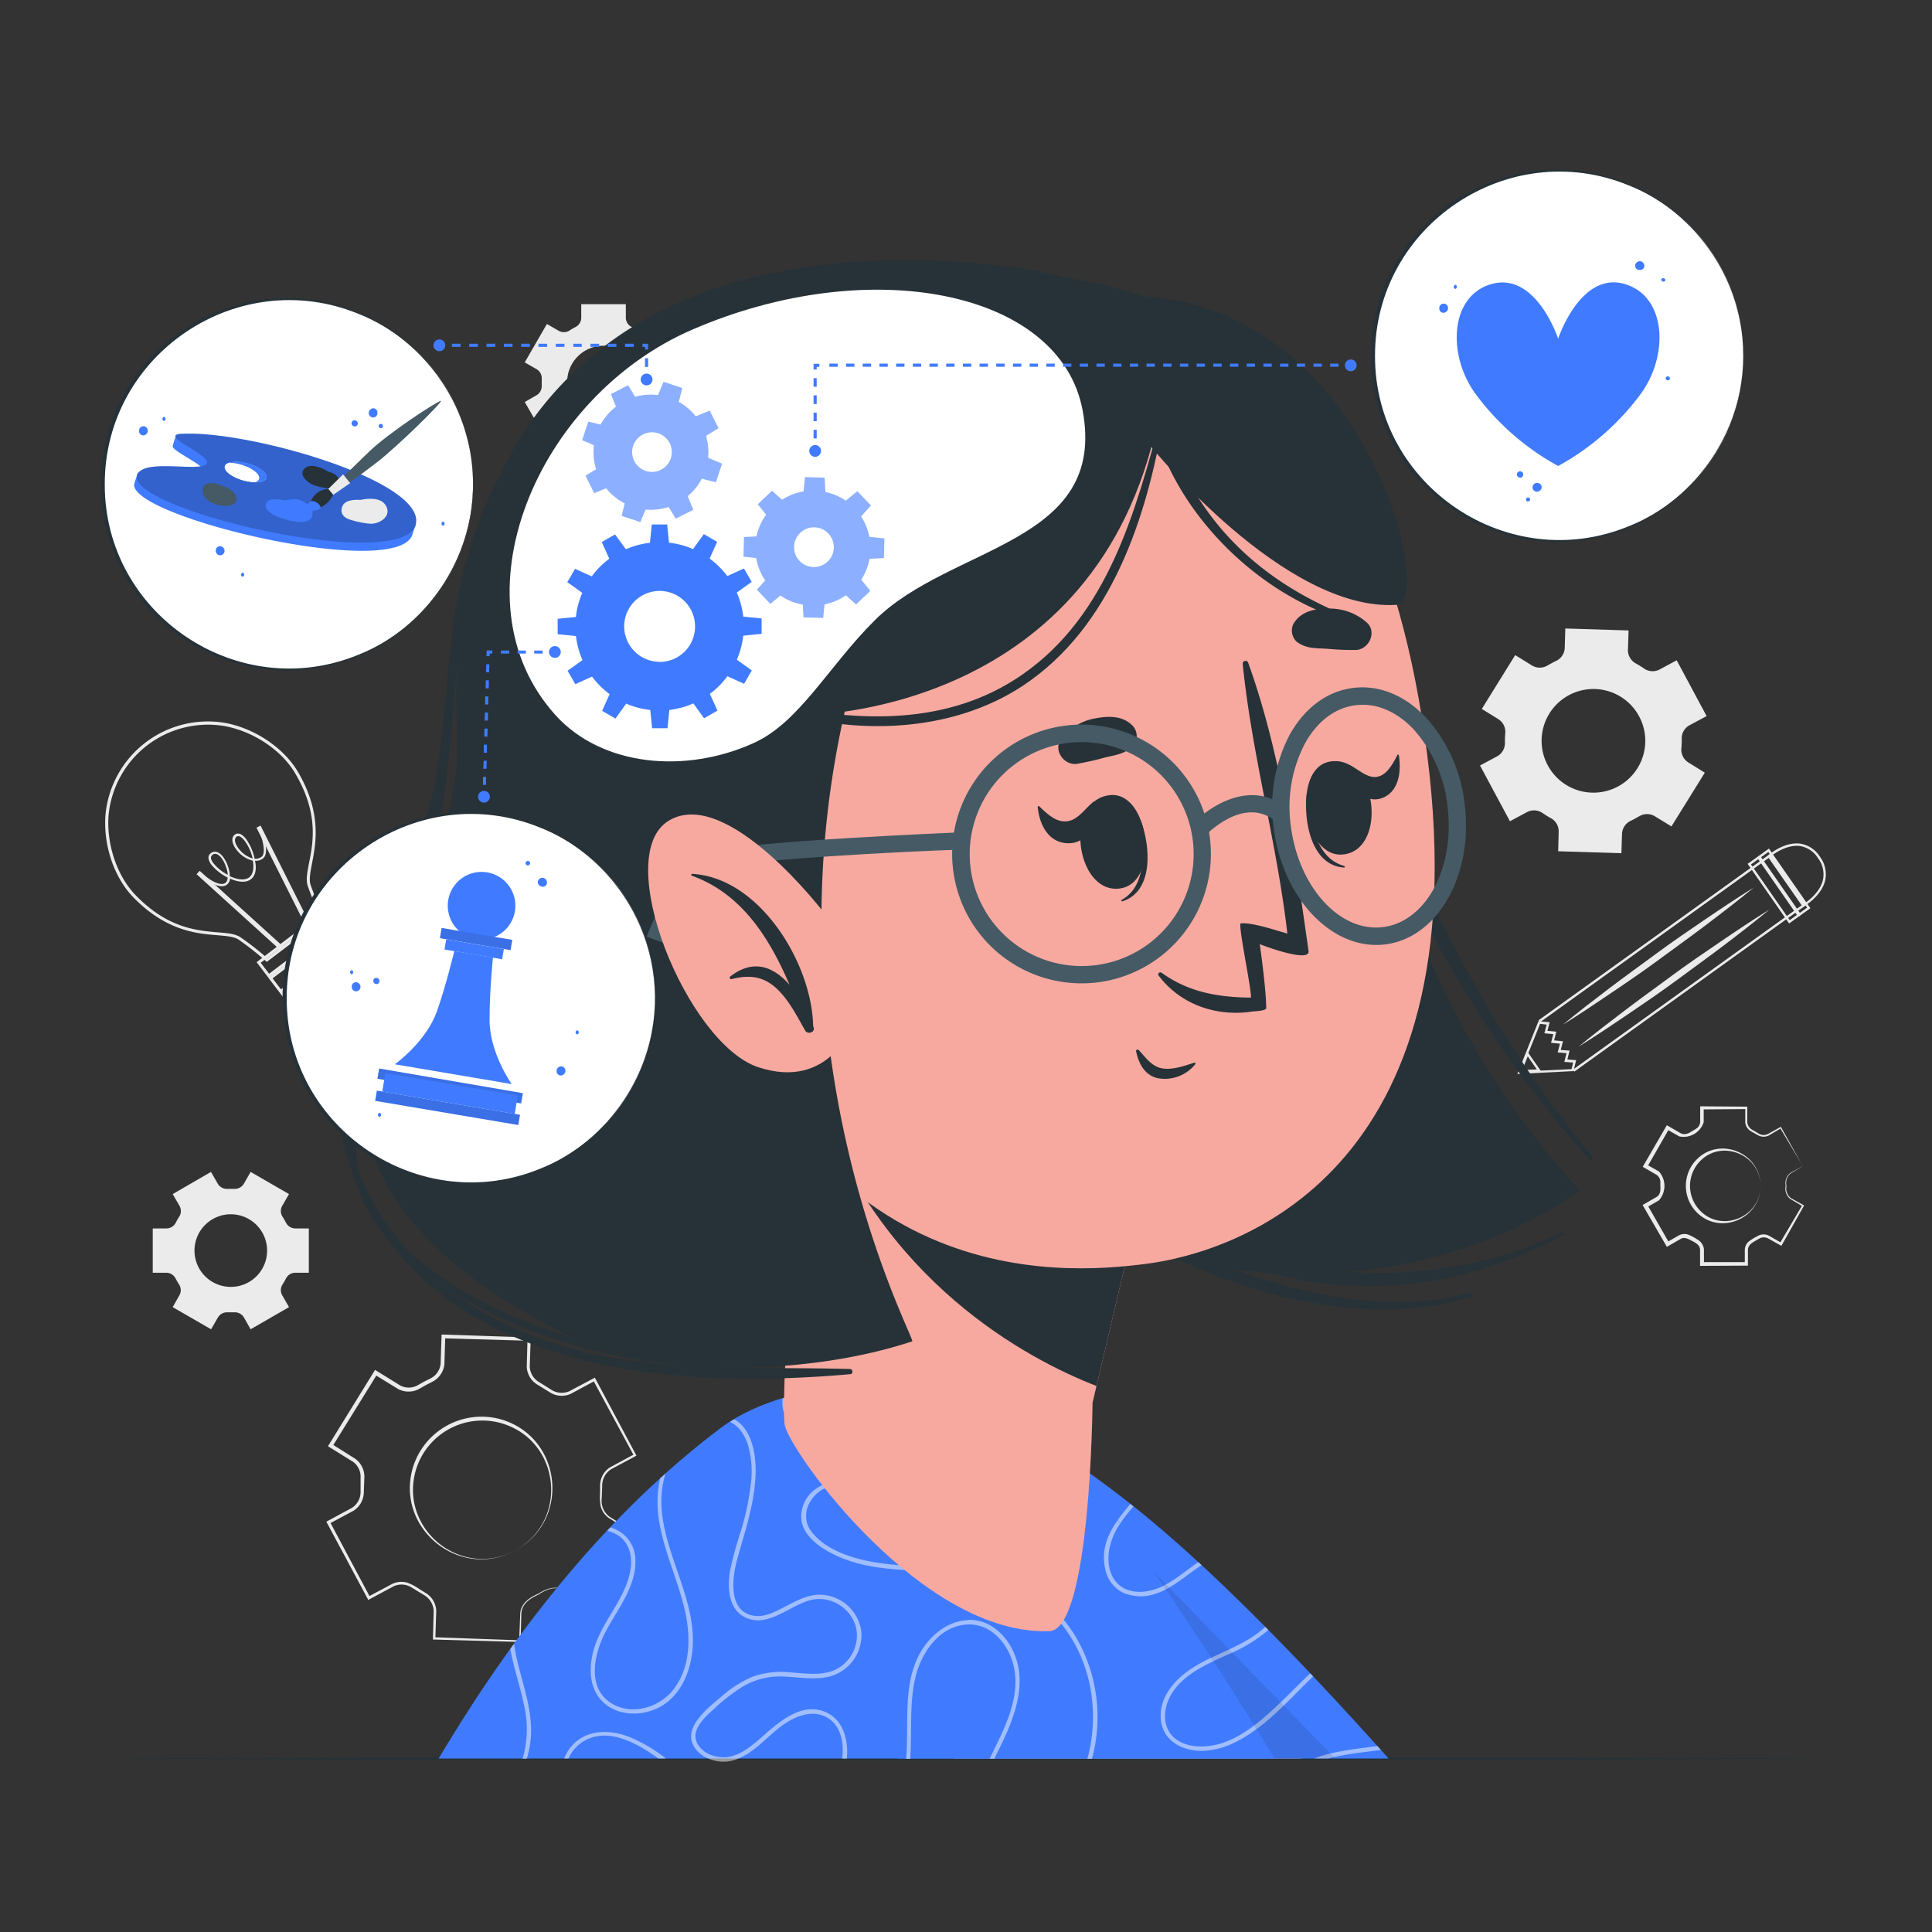 <?xml version="1.0" encoding="UTF-8" standalone="no"?>
<svg
   viewBox="0 0 500 500"
   version="1.1"
   id="svg139"
   sodipodi:docname="Course_Loading.svg"
   inkscape:version="1.3.2 (091e20e, 2023-11-25, custom)"
   xmlns:inkscape="http://www.inkscape.org/namespaces/inkscape"
   xmlns:sodipodi="http://sodipodi.sourceforge.net/DTD/sodipodi-0.dtd"
   xmlns="http://www.w3.org/2000/svg"
   xmlns:svg="http://www.w3.org/2000/svg">
  <rect x="0" y="0" width="500" height="500" fill="#333333" stroke="none"/>
  <defs
     id="defs139" />
  <sodipodi:namedview
     id="namedview139"
     pagecolor="#505050"
     bordercolor="#eeeeee"
     borderopacity="1"
     inkscape:showpageshadow="0"
     inkscape:pageopacity="0"
     inkscape:pagecheckerboard="0"
     inkscape:deskcolor="#505050"
     inkscape:zoom="0.71700628"
     inkscape:cx="336.81714"
     inkscape:cy="229.42616"
     inkscape:window-width="1366"
     inkscape:window-height="745"
     inkscape:window-x="-8"
     inkscape:window-y="-8"
     inkscape:window-maximized="1"
     inkscape:current-layer="svg139" />
  <g
     id="g140"
     transform="matrix(1.08,0,0,1.08,-20.105,-21.724)"
     style="stroke-width:0.926">
    <g
       id="freepik--background-complete--inject-140"
       transform="translate(0,-12)"
       style="stroke-width:0.926">
      <path
         d="m 419.14,230.15 8,-12.88 -3.94,-2.44 a 3.62,3.62 0 0 1 -1.68,-3.39 21.43,21.43 0 0 0 0.08,-2.27 3.59,3.59 0 0 1 1.88,-3.27 l 4.09,-2.19 -7.17,-13.37 -4.09,2.2 a 3.61,3.61 0 0 1 -3.77,-0.25 21.12,21.12 0 0 0 -1.92,-1.19 3.59,3.59 0 0 1 -1.9,-3.27 l 0.15,-4.64 -15.16,-0.47 -0.14,4.66 a 3.59,3.59 0 0 1 -2.11,3.13 c -0.34,0.16 -0.67,0.33 -1,0.51 -0.33,0.18 -0.65,0.36 -1,0.55 a 3.61,3.61 0 0 1 -3.76,0 l -4,-2.47 -8,12.89 3.95,2.45 a 3.59,3.59 0 0 1 1.67,3.39 21.34,21.34 0 0 0 -0.08,2.26 3.61,3.61 0 0 1 -1.88,3.27 l -4.09,2.19 7.17,13.36 4.09,-2.19 a 3.62,3.62 0 0 1 3.76,0.24 21.12,21.12 0 0 0 1.92,1.19 3.6,3.6 0 0 1 1.91,3.27 l -0.12,4.68 15.15,0.47 0.15,-4.65 a 3.59,3.59 0 0 1 2.11,-3.13 c 0.33,-0.16 0.67,-0.33 1,-0.51 0.33,-0.18 0.65,-0.36 1,-0.55 a 3.6,3.6 0 0 1 3.78,0 z m -12.83,-9.56 a 12.42,12.42 0 1 1 5.09,-16.81 12.41,12.41 0 0 1 -5.09,16.81 z"
         style="fill:#ebebeb;stroke-width:0.926"
         id="path1" />
      <path
         d="m 159.39,416.67 10.71,-17.54 0.05,0.2 -5.65,-3.46 a 5,5 0 0 1 -1.93,-2.76 12.49,12.49 0 0 1 -0.15,-3.35 v -1.64 a 5.17,5.17 0 0 1 2.38,-4.39 l 5.83,-3.15 -0.11,0.37 -9.76,-18.09 0.44,0.13 -5.84,3.14 a 5.27,5.27 0 0 1 -5.07,-0.43 l -1.39,-0.86 -1.4,-0.86 a 5.25,5.25 0 0 1 -2.66,-4.35 l 0.18,-6.63 0.38,0.4 -20.54,-0.59 0.45,-0.42 -0.2,6.63 a 5.35,5.35 0 0 1 -3,4.26 l -1.46,0.75 -1.43,0.81 a 5.32,5.32 0 0 1 -5.2,0.12 l -5.66,-3.47 0.69,-0.16 -10.8,17.44 -0.14,-0.63 5.62,3.53 a 5.32,5.32 0 0 1 2.19,4.67 l -0.06,1.64 -0.06,1.64 a 5.33,5.33 0 0 1 -2.47,4.51 l -5.85,3.13 0.16,-0.53 9.67,18.14 -0.46,-0.14 5.85,-3.11 a 5.19,5.19 0 0 1 3.45,-0.27 12.55,12.55 0 0 1 3,1.58 l 1.4,0.87 a 5.19,5.19 0 0 1 2.6,4.31 l -0.21,6.62 -0.27,-0.28 20.54,0.73 -0.19,0.18 0.26,-6.61 c 0.16,-2.42 2.27,-3.87 4.29,-4.7 1.81,-1.19 4.19,-2.1 6.25,-0.89 l 5.59,3.51 z m 0,0 -5.64,-3.43 c -2.07,-1.17 -4.3,-0.24 -6.11,1 -2,0.86 -4,2.22 -4.1,4.56 l -0.17,6.59 v 0.18 h -0.18 L 122.64,425 h -0.28 v -0.27 l 0.18,-6.59 a 4.65,4.65 0 0 0 -2.32,-3.81 l -1.42,-0.86 -1.42,-0.87 a 4.59,4.59 0 0 0 -4.42,-0.38 l -5.8,3.12 -0.3,0.16 -0.16,-0.3 -9.7,-18.1 -0.18,-0.34 0.34,-0.19 5.79,-3.13 a 4.49,4.49 0 0 0 2.07,-3.82 v -1.67 -1.66 a 4.44,4.44 0 0 0 -1.84,-3.91 l -5.6,-3.47 -0.38,-0.24 0.24,-0.38 10.79,-17.49 0.26,-0.42 0.42,0.26 5.6,3.47 a 4.41,4.41 0 0 0 4.28,-0.09 l 1.45,-0.82 1.48,-0.74 a 4.45,4.45 0 0 0 2.48,-3.52 l 0.22,-6.58 v -0.44 h 0.43 l 20.54,0.68 h 0.39 v 0.4 l -0.22,6.58 a 4.56,4.56 0 0 0 2.28,3.76 l 1.41,0.87 1.41,0.89 a 4.59,4.59 0 0 0 4.39,0.39 l 5.82,-3.09 0.29,-0.15 0.15,0.28 9.69,18.16 0.13,0.24 -0.24,0.13 -5.81,3.11 a 4.69,4.69 0 0 0 -2.17,3.95 c 0,0.82 -0.08,2.49 -0.13,3.31 a 4.73,4.73 0 0 0 1.9,4.14 l 5.58,3.52 0.12,0.07 -0.07,0.12 -11,17.39 z"
         style="fill:#ebebeb;stroke-width:0.926"
         id="path2" />
      <path
         d="m 142,403.7 c -13.26,7.14 -28.65,-5.33 -24.47,-19.83 a 17.2,17.2 0 0 1 21.52,-11.52 c 14.4,4.54 16.23,24.26 2.95,31.35 z m 0,0 c 13,-7.11 11,-26.35 -3.2,-30.53 a 16.63,16.63 0 0 0 -20.45,10.95 C 114,398.26 128.87,410.63 142,403.7 Z"
         style="fill:#ebebeb;stroke-width:0.926"
         id="path3" />
      <path
         d="m 78.67,350.65 9.2,-5.31 -1.62,-2.82 a 2.49,2.49 0 0 1 0.09,-2.64 c 0.28,-0.45 0.55,-0.91 0.79,-1.38 a 2.52,2.52 0 0 1 2.24,-1.4 h 3.25 v -10.62 h -3.25 a 2.52,2.52 0 0 1 -2.24,-1.4 c -0.24,-0.47 -0.51,-0.93 -0.79,-1.37 a 2.51,2.51 0 0 1 -0.09,-2.65 l 1.62,-2.81 -9.2,-5.31 -1.62,2.83 A 2.53,2.53 0 0 1 74.7,317 h -0.78 -0.78 a 2.51,2.51 0 0 1 -2.33,-1.22 l -1.64,-2.84 -9.17,5.31 1.63,2.82 a 2.51,2.51 0 0 1 -0.1,2.65 c -0.28,0.44 -0.55,0.9 -0.79,1.37 a 2.51,2.51 0 0 1 -2.24,1.39 h -3.28 v 10.62 h 3.25 a 2.52,2.52 0 0 1 2.24,1.4 c 0.24,0.47 0.51,0.93 0.79,1.37 a 2.51,2.51 0 0 1 0.1,2.65 l -1.6,2.82 9.2,5.31 1.63,-2.83 a 2.52,2.52 0 0 1 2.33,-1.23 h 0.79 0.78 a 2.54,2.54 0 0 1 2.35,1.24 z m -4.75,-10.16 a 8.7,8.7 0 1 1 8.7,-8.69 8.69,8.69 0 0 1 -8.7,8.69 z"
         style="fill:#ebebeb;stroke-width:0.926"
         id="path4" />
      <path
         d="m 182.07,118.92 -5.31,-9.2 -2.76,1.63 a 2.55,2.55 0 0 1 -2.65,-0.09 13.41,13.41 0 0 0 -1.38,-0.8 2.51,2.51 0 0 1 -1.39,-2.24 V 105 H 157.9 v 3.25 a 2.51,2.51 0 0 1 -1.39,2.24 14.56,14.56 0 0 0 -1.38,0.8 2.53,2.53 0 0 1 -2.64,0.09 l -2.82,-1.63 -5.31,9.2 2.83,1.63 a 2.51,2.51 0 0 1 1.24,2.34 c 0,0.26 0,0.52 0,0.78 0,0.26 0,0.52 0,0.78 a 2.54,2.54 0 0 1 -1.23,2.34 l -2.84,1.63 5.31,9.2 2.82,-1.63 a 2.53,2.53 0 0 1 2.65,0.1 14.31,14.31 0 0 0 1.37,0.79 2.51,2.51 0 0 1 1.39,2.24 v 3.26 h 10.63 v -3.26 a 2.51,2.51 0 0 1 1.39,-2.24 14.31,14.31 0 0 0 1.37,-0.79 2.53,2.53 0 0 1 2.65,-0.1 l 2.82,1.63 5.31,-9.2 -2.82,-1.63 a 2.52,2.52 0 0 1 -1.24,-2.33 c 0,-0.26 0,-0.52 0,-0.79 0,-0.27 0,-0.52 0,-0.78 a 2.51,2.51 0 0 1 1.24,-2.34 z m -10.15,4.75 a 8.7,8.7 0 1 1 -8.7,-8.7 8.7,8.7 0 0 1 8.7,8.7 z"
         style="fill:#ebebeb;stroke-width:0.926"
         id="path5" />
      <path
         d="m 450.63,311.54 -5.44,-9.12 0.21,0.05 -2.95,1.75 a 2.75,2.75 0 0 1 -2.65,-0.12 l -1.48,-0.83 a 2.77,2.77 0 0 1 -1.49,-2.25 v -3.43 l 0.29,0.29 -10.62,0.08 0.37,-0.37 v 3.44 a 5.06,5.06 0 0 1 -5.86,3.4 l -3,-1.71 0.6,-0.16 -5.28,9.21 -0.17,-0.63 3,1.71 a 5.2,5.2 0 0 1 0,6.89 l -3,1.74 0.19,-0.69 5.28,9.22 -0.65,-0.18 3,-1.71 a 3,3 0 0 1 2,-0.22 11.6,11.6 0 0 1 2.37,1.23 3,3 0 0 1 1.58,2.42 V 335 l -0.43,-0.44 h 10.62 l -0.4,0.4 v -3.44 a 2.87,2.87 0 0 1 0.78,-1.76 12.23,12.23 0 0 1 2.23,-1.42 2.85,2.85 0 0 1 2.77,-0.12 l 3,1.73 -0.4,0.11 5.4,-9.15 0.07,0.26 -2.94,-1.75 a 3.14,3.14 0 0 1 -1.11,-3.17 3.09,3.09 0 0 1 1.16,-3.09 l 3,-1.66 z m 0,0 -2.92,1.76 a 2.94,2.94 0 0 0 -1,3 2.9,2.9 0 0 0 1.06,2.92 l 3,1.67 0.17,0.09 -0.1,0.17 -5.21,9.25 -0.15,0.25 -0.25,-0.14 -3,-1.67 a 2.21,2.21 0 0 0 -2.13,0.13 c -1.06,0.67 -2.58,1.17 -2.63,2.65 v 3.39 0.39 h -0.4 l -10.62,0.05 H 426 c 0,-0.2 0,-3.53 0,-3.83 0,-1.1 -1,-1.67 -1.86,-2.11 -0.86,-0.44 -1.8,-1.06 -2.75,-0.54 l -3.34,1.93 -0.24,-0.41 -5.33,-9.19 -0.25,-0.43 3.37,-1.94 c 0.91,-0.54 0.95,-1.68 0.88,-2.63 v -0.86 a 2.06,2.06 0 0 0 -0.89,-1.79 l -2.93,-1.7 -0.4,-0.23 0.23,-0.4 5.33,-9.19 0.22,-0.38 0.38,0.22 2.93,1.7 c 1,0.52 2,0 2.79,-0.54 a 6.51,6.51 0 0 0 1.32,-0.86 2.09,2.09 0 0 0 0.57,-1.28 v -3.39 -0.38 h 0.37 l 10.62,0.08 h 0.29 v 0.29 3.39 a 2.3,2.3 0 0 0 1.19,1.86 c 0.37,0.22 1.12,0.65 1.48,0.88 a 2.32,2.32 0 0 0 2.25,0.15 l 3,-1.66 0.13,-0.07 0.07,0.13 5.18,9.27 z"
         style="fill:#ebebeb;stroke-width:0.926"
         id="path6" />
      <path
         d="m 440.48,316.29 c 0.07,7.78 -9.56,11.91 -15.16,6.45 a 9,9 0 0 1 0,-12.91 c 5.61,-5.46 15.23,-1.31 15.16,6.46 z m 0,0 c 0,-7.55 -9.41,-11.32 -14.55,-5.85 a 8.48,8.48 0 0 0 0,11.69 c 5.12,5.48 14.6,1.71 14.55,-5.84 z"
         style="fill:#ebebeb;stroke-width:0.926"
         id="path7" />
      <path
         d="m 96.38,252.11 -13.83,10.5 -0.22,-0.19 a 73.25,73.25 0 0 0 -6.62,-5.2 c -1.13,-0.68 -2.83,-0.81 -5,-1 -4.92,-0.39 -12.35,-1 -20.24,-9.19 -4.55,-4.74 -7.14,-12.45 -6.58,-19.65 a 24.65,24.65 0 0 1 28.88,-22 c 7.09,1.39 13.84,6 17.19,11.61 v 0 c 5.79,9.81 4.37,17.13 3.43,22 -0.41,2.12 -0.73,3.8 -0.38,5.07 a 74.63,74.63 0 0 0 3.23,7.77 z m -13.79,9.55 12.87,-9.78 a 67.83,67.83 0 0 1 -3.15,-7.62 c -0.4,-1.43 -0.06,-3.18 0.37,-5.4 1,-5 2.3,-11.89 -3.34,-21.45 -3.25,-5.5 -9.81,-9.92 -16.7,-11.27 a 23.93,23.93 0 0 0 -28,21.3 c -0.54,7 2,14.5 6.38,19.09 7.7,8 14.67,8.56 19.77,9 2.25,0.18 4,0.32 5.31,1.09 a 68.73,68.73 0 0 1 6.49,5.04 z"
         style="fill:#ebebeb;stroke-width:0.926"
         id="path8" />
      <rect
         x="75.59"
         y="236.75"
         width="1.1"
         height="27.13"
         transform="rotate(-47.8,76.13,250.312)"
         style="fill:#ebebeb;stroke-width:0.926"
         id="rect8" />
      <rect
         x="86.11"
         y="228.75"
         width="1.1"
         height="27.13"
         transform="rotate(-26.66,86.665,242.333)"
         style="fill:#ebebeb;stroke-width:0.926"
         id="rect9" />
      <path
         d="m 78.74,242.81 v 0 c -1.26,0.95 -3.19,0.66 -5,-0.16 A 2,2 0 0 1 73,244.1 v 0 c -2,1.55 -6,-2 -6.18,-2.15 l 0.37,-0.41 c 1,0.95 4.08,3.18 5.48,2.12 v 0 a 1.68,1.68 0 0 0 0.48,-1.28 11.86,11.86 0 0 1 -3.84,-3 c -0.9,-1.19 -1,-2.21 -0.18,-2.81 v 0 a 1.58,1.58 0 0 1 1.64,-0.22 c 1.46,0.61 2.64,3.12 2.89,5.1 0,0.21 0,0.41 0,0.61 1.76,0.82 3.58,1.12 4.66,0.3 v 0 c 1,-0.75 1.17,-2.29 0.88,-4 a 7,7 0 0 1 -3.94,-2.66 c -1.15,-1.51 -1.29,-2.89 -0.36,-3.59 v 0 c 0.75,-0.58 1.75,-0.17 2.73,1.12 a 12.5,12.5 0 0 1 2,4.66 2.32,2.32 0 0 0 1.67,-0.47 v 0 c 1.2,-0.9 0.06,-4.6 -0.47,-6 l 0.51,-0.2 c 0.21,0.54 2,5.28 0.3,6.6 v 0 a 2.81,2.81 0 0 1 -1.91,0.56 c 0.39,1.87 0.17,3.54 -0.99,4.43 z M 75.31,232.6 c -0.79,0.6 -0.24,1.9 0.47,2.83 a 6.89,6.89 0 0 0 3.39,2.42 11.42,11.42 0 0 0 -1.9,-4.22 c -0.36,-0.48 -1.28,-1.54 -2,-1 z m -5.8,4.4 c -0.67,0.5 -0.22,1.38 0.28,2 a 10.92,10.92 0 0 0 3.39,2.74 v -0.27 c -0.23,-1.79 -1.33,-4.14 -2.55,-4.65 a 1,1 0 0 0 -1.09,0.14 z"
         style="fill:#ebebeb;stroke-width:0.926"
         id="path9" />
      <path
         d="m 100,253.52 -17,12.96 -2.89,-3.8 17.06,-13 z M 83.1,265.45 99,253.38 97,250.75 81.09,262.82 Z"
         style="fill:#ebebeb;stroke-width:0.926"
         id="path10" />
      <path
         d="m 102.85,257.26 -17,13 -2.9,-3.8 17.06,-13 z m -16.91,11.93 15.88,-12.07 -2,-2.63 -15.88,12.07 z"
         style="fill:#ebebeb;stroke-width:0.926"
         id="path11" />
      <path
         d="m 105.69,261 -17,13 -2.89,-3.8 17,-13 z m -16.91,11.93 15.88,-12.07 -2,-2.63 -15.88,12.07 z"
         style="fill:#ebebeb;stroke-width:0.926"
         id="path12" />
      <path
         d="m 450.66,249.5 -8.53,-12.25 0.19,-0.17 c 0.16,-0.14 3.76,-3.27 7.62,-2.81 a 6.78,6.78 0 0 1 4.77,3.13 7,7 0 0 1 1.29,5.6 c -0.86,3.84 -5,6.24 -5.13,6.34 z m -7.76,-12.16 7.92,11.39 c 0.87,-0.55 3.95,-2.73 4.64,-5.83 a 6.44,6.44 0 0 0 -1.22,-5.17 6.22,6.22 0 0 0 -4.37,-2.89 c -3.11,-0.37 -6.17,1.87 -6.97,2.5 z"
         style="fill:#ebebeb;stroke-width:0.926"
         id="path13" />
      <polygon
         points="442.76,237.47 387.63,277.08 387.29,276.61 442.89,236.66 451.45,248.97 451.22,249.13 395.86,288.91 395.52,288.44 450.66,248.83 "
         style="fill:#ebebeb;stroke-width:0.926"
         id="polygon13" />
      <path
         d="m 449.77,251.66 -9.93,-14.28 2.66,-1.92 9.94,14.29 z m -9.14,-14.15 9.28,13.35 1.73,-1.25 -9.28,-13.34 z"
         style="fill:#ebebeb;stroke-width:0.926"
         id="path14" />
      <path
         d="m 447.34,253.41 -9.94,-14.29 2.67,-1.91 9.93,14.28 z m -9.14,-14.15 9.28,13.34 1.73,-1.24 -9.28,-13.36 z"
         style="fill:#ebebeb;stroke-width:0.926"
         id="path15" />
      <path
         d="m 382.22,289.46 5.08,-12.68 0.23,0.07 2.1,0.19 h 0.34 l -0.55,2.09 2.14,0.2 -0.54,2.09 2.13,0.2 -0.54,2.09 2.12,0.17 -0.53,2.12 1.78,0.14 h 0.33 l -0.65,2.64 z m 5.44,-12 -4.57,11.4 2.73,-0.11 9.38,-0.43 0.39,-1.58 -1.78,-0.15 h -0.34 l 0.53,-2.11 -2.12,-0.17 0.55,-2.1 -2.14,-0.2 0.54,-2.09 -2.13,-0.2 0.54,-2.08 z"
         style="fill:#ebebeb;stroke-width:0.926"
         id="path16" />
      <path
         d="m 382.52,289.14 2.06,-5.09 3.38,4.86 z m 2.19,-3.89 -1.32,3.28 3.5,-0.15 z"
         style="fill:#ebebeb;stroke-width:0.926"
         id="path17" />
      <path
         d="m 393.13,277.66 c 3.63,-3 7.35,-5.86 11.09,-8.7 3.74,-2.84 7.56,-5.57 11.33,-8.36 3.77,-2.79 7.66,-5.44 11.54,-8.08 3.88,-2.64 7.79,-5.25 11.79,-7.73 -3.63,3 -7.35,5.86 -11.09,8.7 -3.74,2.84 -7.56,5.57 -11.34,8.36 -3.78,2.79 -7.65,5.44 -11.54,8.07 -3.89,2.63 -7.78,5.26 -11.78,7.74 z"
         style="fill:#ebebeb;stroke-width:0.926"
         id="path18" />
      <path
         d="m 396.9,282.92 c 3.63,-3 7.35,-5.85 11.09,-8.69 3.74,-2.84 7.56,-5.58 11.33,-8.37 3.77,-2.79 7.66,-5.43 11.54,-8.07 3.88,-2.64 7.79,-5.26 11.79,-7.74 -3.63,3 -7.35,5.87 -11.09,8.71 -3.74,2.84 -7.56,5.57 -11.33,8.36 -3.77,2.79 -7.66,5.43 -11.55,8.07 -3.89,2.64 -7.78,5.25 -11.78,7.73 z"
         style="fill:#ebebeb;stroke-width:0.926"
         id="path19" />
    </g>
    <g
       id="freepik--Table--inject-140"
       transform="translate(0,-12)"
       style="stroke-width:0.926">
      <path
         d="m 36.71,453.51 c 136.65,-0.61 289.93,-0.61 426.58,0 -136.65,0.62 -289.93,0.62 -426.58,0 z"
         style="fill:#263238;stroke-width:0.926"
         id="path42" />
    </g>
    <g
       id="freepik--Character--inject-140"
       transform="translate(0,-12)"
       style="stroke-width:0.926">
      <path
         d="m 330.53,453.51 h -83.3 c -0.15,-0.64 -0.3,-1.28 -0.44,-1.92 -14.77,-65.67 1.59,-80.08 29.11,-58.78 6.92,5.36 14.55,13 22.57,22.61 l 5.84,7 q 13.53,16.2 26.22,31.09 z"
         style="fill:#f7a9a0;stroke-width:0.926"
         id="path43" />
      <path
         d="M 351.36,453.51 H 233.61 q -0.59,-4.67 -1.07,-9.12 c -0.51,-4.59 -0.94,-9 -1.29,-13.21 a 223.57,223.57 0 0 1 -0.82,-28.32 90.86,90.86 0 0 1 1.25,-11.94 c 0.15,-0.88 0.32,-1.72 0.51,-2.54 0.06,-0.27 0.13,-0.54 0.19,-0.81 0.2,-0.79 0.4,-1.56 0.62,-2.29 0.07,-0.24 0.15,-0.48 0.22,-0.73 0.16,-0.47 0.32,-0.94 0.48,-1.39 a 21.83,21.83 0 0 1 4.72,-8 13.34,13.34 0 0 1 1.19,-1.08 l 0.43,-0.33 a 9.91,9.91 0 0 1 0.85,-0.59 13.11,13.11 0 0 1 2.81,-1.32 15.42,15.42 0 0 1 5.57,-0.73 H 250 c 6.67,0.47 15.11,4.23 25.4,11.05 q 7,4.68 15.26,11.24 c 18.93,15.13 40.7,37.74 60.7,60.11 z"
         style="fill:#407bff;stroke-width:0.926"
         id="path44" />
      <path
         d="m 231.86,389.94 q 0.09,-0.49 0.21,-1 c 0.41,0.1 0.83,0.19 1.25,0.26 3,0.52 7.43,-0.28 8.07,-3.88 0.55,-3.18 -2.43,-6.19 -4.9,-7.79 0.19,-0.29 0.39,-0.56 0.6,-0.83 3.71,2.5 7.63,7.52 4,11.44 -2.59,2.73 -5.89,2.6 -9.23,1.8 z m 18.79,30.34 c -5.5,0.16 -10.13,4.55 -12.29,9.35 -2.84,6.34 -2.21,13.56 -2.42,20.33 0,1.18 -0.09,2.36 -0.19,3.55 h 1 c 0.42,-6.36 -0.23,-12.85 1.14,-19.1 1.31,-6 5.63,-12.62 12.37,-13.07 6.17,-0.41 10.51,5.27 11.46,10.84 1.25,7.41 -2.7,14.6 -5.79,21 -0.05,0.1 -0.1,0.2 -0.14,0.3 h 1.12 c 0.91,-1.88 1.85,-3.73 2.68,-5.59 2.59,-5.8 4.67,-12.53 2.39,-18.78 -1.73,-4.78 -5.91,-8.98 -11.33,-8.83 z m 26.07,4.4 a 33.91,33.91 0 0 0 -12.23,-12.15 c -5.14,-2.95 -10.94,-4.1 -16.78,-4.62 -5.84,-0.52 -11.65,-0.44 -17.41,-1.18 0,0.34 0,0.69 0,1 2.67,0.34 5.37,0.49 8,0.63 6.15,0.31 12.41,0.42 18.4,2 a 31.68,31.68 0 0 1 15.37,9.63 c 8,9 10.32,21.94 7.2,33.44 h 1.09 a 38.06,38.06 0 0 0 -3.64,-28.75 z m -5.93,-40.82 c -2.19,2 -4.86,3.75 -7.92,3.83 a 9.86,9.86 0 0 1 -7.76,-3.92 c -3,-3.61 -3.94,-8.14 -5,-12.61 h -0.11 -0.73 -0.21 c 1.34,5.63 2.6,11.7 7.42,15.44 4.38,3.38 9.67,2.39 13.77,-0.87 a 31.22,31.22 0 0 0 4.17,-4.12 c -0.29,-0.2 -0.58,-0.38 -0.87,-0.56 a 35.46,35.46 0 0 1 -2.76,2.81 z m 35,22.58 c -3.44,2.31 -6.53,5.27 -10.54,6.51 -3.06,0.95 -6.7,0.85 -9,-1.67 -1.94,-2.14 -2.24,-5.29 -1.76,-8 0.71,-4 3.15,-7.16 5.73,-10.19 l -0.74,-0.59 c -3.82,4.61 -7.45,9.27 -5.93,15.71 a 8.07,8.07 0 0 0 4.12,5.45 10.76,10.76 0 0 0 8.23,0.19 c 4,-1.37 7.13,-4.42 10.65,-6.68 z m 15.47,37.47 c -4.39,3.65 -9.54,6.92 -15.47,6.65 -2.5,-0.11 -5.13,-1 -6.66,-3.06 -2,-2.73 -1.47,-6.45 0.11,-9.23 2.76,-4.88 8.45,-7.35 13.32,-9.55 a 37.64,37.64 0 0 0 10,-6 c -0.25,-0.26 -0.5,-0.52 -0.76,-0.77 a 22.13,22.13 0 0 1 -2.25,1.84 c -4.66,3.35 -10.3,4.9 -15.12,8 -4.27,2.74 -8.2,7.14 -7.58,12.59 0.57,5 5.23,7.37 9.87,7.29 5.58,-0.1 10.38,-3 14.61,-6.44 4.23,-3.44 7.91,-7.5 11.95,-11.4 l -0.69,-0.73 c -3.85,3.64 -7.48,7.58 -11.37,10.81 z m 27.46,6.61 c -4.82,0.65 -9.72,1.1 -14.17,2.61 l -1.05,0.38 h 3.34 a 65.77,65.77 0 0 1 8.32,-1.49 c 1.47,-0.19 2.93,-0.37 4.39,-0.58 -0.32,-0.3 -0.55,-0.61 -0.87,-0.92 z"
         style="opacity:0.5;fill:#ffffff;stroke-width:0.926"
         id="path45" />
      <path
         d="m 338.61,453.51 h -105 q -0.59,-4.67 -1.08,-9.12 -0.75,-6.9 -1.28,-13.22 a 225.57,225.57 0 0 1 -0.83,-28.31 94.21,94.21 0 0 1 1.25,-11.94 c 0.16,-0.88 0.33,-1.72 0.51,-2.54 0.06,-0.27 0.13,-0.54 0.19,-0.81 0.2,-0.79 0.4,-1.56 0.62,-2.29 0.07,-0.24 0.15,-0.48 0.22,-0.73 0.16,-0.47 0.32,-0.94 0.48,-1.39 a 21.83,21.83 0 0 1 4.72,-8 13.34,13.34 0 0 1 1.19,-1.08 l 0.43,-0.33 c 0.28,-0.21 0.56,-0.4 0.85,-0.59 a 13.11,13.11 0 0 1 2.81,-1.32 15.84,15.84 0 0 1 5.57,-0.73 h 0.73 a 35.55,35.55 0 0 1 11.73,3.35 z"
         style="opacity:0.1;stroke-width:0.926"
         id="path46" />
      <path
         d="M 324.07,453.51 H 123.73 c 18.74,-31.52 41.09,-59.31 67.66,-79.26 16.87,-12.68 56.94,-16.85 84,7.95 l 0.59,0.55 c 2.45,2.3 14.13,18.21 28.32,39.67 6.3,9.51 13.08,20.11 19.77,31.09 z"
         style="fill:#407bff;stroke-width:0.926"
         id="path47" />
      <path
         d="m 169.18,448.25 a 36.16,36.16 0 0 1 9,5.26 h -1.79 c -5,-3.62 -12.06,-7.64 -17.86,-4.16 a 9,9 0 0 0 -3.69,4.16 h -1.05 a 9.32,9.32 0 0 1 0.59,-1.24 c 3.03,-5.49 9.37,-6.09 14.8,-4.02 z M 141.8,426 l -0.9,1.24 c 0.8,4.49 2.33,8.88 3.25,13.32 a 25.17,25.17 0 0 1 -0.31,13 h 1 a 22.44,22.44 0 0 0 1,-5.41 c 0.38,-6.55 -2.12,-12.77 -3.51,-19.07 Q 142,427.5 141.8,426 Z m 36.32,-40.81 -1.33,1.19 a 27.73,27.73 0 0 0 -0.06,11.19 c 1.33,7.19 4.59,13.83 6.12,21 1.33,6.19 1.17,13.4 -3,18.56 -3.41,4.26 -10,6.14 -14.82,3.08 -6,-3.83 -3.93,-12.18 -1.16,-17.35 2.77,-5.17 7.33,-10.79 7,-17.17 a 8.13,8.13 0 0 0 -6,-7.56 l -0.76,0.81 a 8.7,8.7 0 0 1 1.93,0.69 c 3.19,1.6 4.19,5.08 3.69,8.45 -1,6.58 -6,11.59 -8.28,17.66 -1.85,4.89 -2.19,11.27 2.34,14.82 3.83,3 9.61,2.71 13.62,0.21 4.77,-3 6.9,-8.81 7.21,-14.19 0.8,-14.16 -10.97,-27.32 -6.5,-41.42 z m 11,57 a 44.52,44.52 0 0 1 7.6,-6 17.57,17.57 0 0 1 10,-2.31 c 3.17,0.15 6.36,0.71 9.52,0.21 A 10.26,10.26 0 0 0 225,423 10.13,10.13 0 0 0 214.8,414.26 c -2.75,0.07 -5.3,1.42 -7.68,2.65 -2.38,1.23 -5.14,2.86 -7.94,2.37 -6.16,-1.07 -5.12,-9.11 -3.92,-13.47 1.94,-7 4.38,-13.93 4.43,-21.33 0,-4.25 -1,-10 -5.15,-12.27 -0.36,0.21 -0.7,0.42 -1,0.64 2.12,0.91 3.48,3.14 4.23,5.25 a 22.84,22.84 0 0 1 0.75,9.73 63.16,63.16 0 0 1 -2.37,11.17 87.6,87.6 0 0 0 -2.58,9.43 c -0.71,4.24 -0.44,9.88 4.35,11.56 5.22,1.83 10.14,-3.24 14.9,-4.44 6,-1.53 12.16,3.75 11,10 a 9.11,9.11 0 0 1 -5.45,6.86 c -3.14,1.24 -6.63,0.74 -9.9,0.49 a 20.65,20.65 0 0 0 -9.62,1.05 27.73,27.73 0 0 0 -7.38,4.73 c -3.38,2.85 -10.05,7.92 -5.95,12.8 a 7.41,7.41 0 0 0 2.9,2.06 9.52,9.52 0 0 0 3.22,0.72 8.92,8.92 0 0 0 3.85,-0.72 15.72,15.72 0 0 0 3.38,-1.93 c 2.53,-1.83 4.63,-4.18 7.16,-6 2.53,-1.82 6.07,-3.52 9.33,-2.53 4.5,1.36 5.64,6.1 5.06,10.46 h 1.11 c 0.48,-4.36 -0.85,-9.42 -5.17,-11.2 -5.86,-2.45 -11.36,2.66 -15.36,6.17 -2.28,2 -5,4.27 -8.1,4.65 -2.48,0.29 -5.47,-0.66 -6.91,-2.8 -2.13,-3.16 0.94,-6.2 3.14,-8.23 z m 61.52,-21.85 c -5.5,0.16 -10.13,4.55 -12.29,9.35 -2.84,6.34 -2.21,13.56 -2.42,20.33 0,1.18 -0.09,2.36 -0.19,3.55 h 1 c 0.42,-6.36 -0.23,-12.85 1.14,-19.1 1.31,-6 5.63,-12.62 12.37,-13.07 6.17,-0.41 10.51,5.27 11.46,10.84 1.25,7.41 -2.7,14.6 -5.79,21 -0.05,0.1 -0.1,0.2 -0.14,0.3 h 1.12 c 0.91,-1.88 1.85,-3.73 2.68,-5.59 2.59,-5.8 4.67,-12.53 2.39,-18.78 -1.72,-4.84 -5.9,-9.04 -11.32,-8.89 z m 13.84,-7.75 c -5.14,-2.95 -10.94,-4.1 -16.78,-4.62 -6.15,-0.55 -12.37,-0.43 -18.48,-1.33 -5.61,-0.83 -12.17,-2.7 -15.95,-7.23 -2.41,-2.89 -1.74,-6.66 0.86,-9.18 2.6,-2.52 6.46,-2.87 9.88,-2.34 5.3,0.82 12.41,5.25 17,0.32 4.12,-4.4 -1.33,-10.18 -5.3,-12.23 -4.78,-2.47 -10.41,-2.68 -15.67,-2.8 a 58.68,58.68 0 0 1 -8.8,-0.35 4.53,4.53 0 0 1 -3.87,-2.86 6.3,6.3 0 0 1 -0.1,-3.11 l -1.11,0.32 a 7.6,7.6 0 0 0 0.08,2.56 c 0.57,2.68 2.9,3.89 5.43,4.2 5.72,0.7 11.51,0 17.22,1 a 20.44,20.44 0 0 1 7.43,2.62 c 2.5,1.58 5.59,4.63 5,7.87 -0.64,3.6 -5.1,4.4 -8.07,3.88 -3.27,-0.57 -6.29,-2 -9.59,-2.47 -5.46,-0.71 -12.15,1.5 -13,7.74 -0.77,5.78 5.91,9.46 10.46,11.18 5.43,2.06 11.35,2.44 17.1,2.74 6.15,0.31 12.41,0.42 18.4,2 a 31.68,31.68 0 0 1 15.37,9.63 c 8,9 10.32,21.94 7.2,33.44 h 1.09 a 38.06,38.06 0 0 0 -3.65,-28.83 33.91,33.91 0 0 0 -12.14,-12.21 z m 6.3,-28.67 c -2.19,2 -4.86,3.75 -7.92,3.83 a 9.86,9.86 0 0 1 -7.76,-3.92 c -3.87,-4.65 -4.3,-10.8 -6,-16.43 l -1.21,-0.35 c 0.34,1 0.62,2.06 0.88,3.12 1.44,5.9 2.55,12.48 7.66,16.44 4.38,3.38 9.67,2.39 13.77,-0.87 a 32.51,32.51 0 0 0 4.29,-4.25 l -0.77,-0.68 a 36.42,36.42 0 0 1 -2.93,3.05 z m 26.59,28.22 a 14,14 0 0 1 -2.17,0.87 c -3.06,0.95 -6.7,0.85 -9,-1.67 -1.94,-2.14 -2.24,-5.29 -1.76,-8 a 16.12,16.12 0 0 1 2.56,-6.08 c -0.19,-0.28 -0.39,-0.55 -0.59,-0.82 -2.42,3.45 -4,7.17 -2.91,11.83 a 8.07,8.07 0 0 0 4.12,5.45 10.76,10.76 0 0 0 8.23,0.19 16.34,16.34 0 0 0 2.1,-0.89 c -0.18,-0.37 -0.37,-0.66 -0.57,-0.94 z m 21.77,33.46 c -3.92,2.94 -8.38,5.25 -13.4,5 -2.5,-0.11 -5.13,-1 -6.66,-3.06 -2,-2.73 -1.47,-6.45 0.11,-9.23 2.18,-3.86 6.19,-6.21 10.18,-8.11 l -0.54,-0.83 a 39.67,39.67 0 0 0 -4.44,2.41 c -4.27,2.74 -8.2,7.14 -7.58,12.59 0.57,5 5.23,7.37 9.87,7.29 4.89,-0.09 9.18,-2.35 13,-5.2 -0.16,-0.33 -0.34,-0.63 -0.53,-0.92 z"
         style="opacity:0.5;fill:#ffffff;stroke-width:0.926"
         id="path48" />
      <path
         d="m 259.71,307.38 c 32,38.89 98.6,37.48 137.2,10.21 0.94,-0.65 -22.54,-21.61 -38.84,-63.09 -8.51,-21.66 -9.52,-45.53 -12.88,-68.51 -1.5,-10.33 -3,-20.65 -4.71,-30.94 -1.63,-9.82 -3.17,-20.71 -7.78,-29.78 -13.11,-25.8 -55.11,-20 -59.73,-13.34 C 241.16,158 223.3,263.11 259.71,307.38 Z"
         style="fill:#263238;stroke-width:0.926"
         id="path49" />
      <path
         d="m 266.36,277 c 7.89,23.69 24.83,43.25 48,53.17 24.39,10.44 54.73,8.83 78.49,-2.74 0.42,-0.21 0.81,0.41 0.39,0.63 -24.54,13 -52.11,16.58 -78.42,6.17 -24.33,-9.63 -44.21,-31 -50.15,-56.72 a 0.89,0.89 0 0 1 1.69,-0.51 z"
         style="fill:#263238;stroke-width:0.926"
         id="path50" />
      <path
         d="m 248.9,269.86 c 7.8,23.67 21.43,42.76 43.14,55.66 21.54,12.81 53.76,23.31 78.75,16.39 a 0.54,0.54 0 0 1 0.31,1 c -26.4,8 -58.93,-1.41 -81.87,-15.27 -20.34,-12.3 -38.93,-33.19 -42.22,-57.51 -0.15,-1.08 1.56,-1.27 1.89,-0.27 z"
         style="fill:#263238;stroke-width:0.926"
         id="path51" />
      <path
         d="m 334.29,147 c 4.48,29.22 9.28,57.36 20.39,85 a 297.84,297.84 0 0 0 45.4,77.24 c 0.38,0.46 -0.25,1.14 -0.65,0.68 -19.79,-22.35 -35.73,-46.91 -47.22,-74.56 -11.35,-27.31 -20.17,-58.44 -19.77,-88.26 a 0.93,0.93 0 0 1 1.85,-0.1 z"
         style="fill:#263238;stroke-width:0.926"
         id="path52" />
      <path
         d="m 206.67,373.67 c 1.49,6.7 32.87,50.4 63.41,49.32 9.94,-0.38 10.34,-54.75 10.34,-54.75 l 0.95,-4 13.21,-56.1 L 229,265 l -9.49,-5.72 c 0,0 -2.6,15.59 -5.64,35 -0.15,0.9 -0.3,1.8 -0.44,2.77 -0.14,0.97 -0.41,2.12 -0.54,3.15 -0.5,2.9 -1,5.86 -1.41,8.82 -0.34,2.26 -0.68,4.44 -0.94,6.82 -0.26,2.38 -0.59,4.69 -0.92,7.07 -2.72,23.54 -3.54,47.92 -2.95,50.76 z"
         style="fill:#f7a9a0;stroke-width:0.926"
         id="path53" />
      <path
         d="m 213.87,294.31 c 15.6,44.94 51.15,63.59 67.5,69.93 L 294.58,308.14 229,265 l -9.49,-5.72 c 0,0 -2.6,15.59 -5.64,35.03 z"
         style="fill:#263238;stroke-width:0.926"
         id="path54" />
      <path
         d="m 360.62,213 c 12.72,100.35 -45.95,119.3 -67.59,122 -19.64,2.47 -86.85,8.38 -109.87,-90.12 -23.02,-98.5 19.61,-136.13 64.24,-144.15 44.63,-8.02 100.5,11.95 113.22,112.27 z"
         style="fill:#f7a9a0;stroke-width:0.926"
         id="path55" />
      <path
         d="m 129.12,196.41 a 136.82,136.82 0 0 1 -10.3,54 c -5.88,14.2 -13.38,28.28 -13.29,44.1 0.18,28.27 27.11,47 51.6,58.81 16.38,7.92 52.51,9.33 80.08,0.22 1.35,-0.45 -69.11,-127.46 36.6,-254.88 0.46,-0.55 -66.67,-15.85 -109.27,15.6 -27.75,20.48 -35.6,50.29 -35.42,82.15 z"
         style="fill:#263238;stroke-width:0.926"
         id="path56" />
      <path
         d="m 127.14,182.38 c 2.93,-22.09 11.46,-41.14 26.3,-57.77 0.14,-0.15 0.4,0.08 0.27,0.24 -14.41,17.35 -22.4,38.36 -25,60.61 -2.23,18.88 -2.36,38.15 -10.75,55.62 -4.78,10 -10.65,18.93 -12.39,30.06 a 64.29,64.29 0 0 0 3.09,31.23 c 7.62,21.69 25.08,36 45.2,45.66 0.63,0.3 0.33,1.32 -0.35,1.05 -36.92,-14.32 -62.53,-56.75 -44.38,-94.94 5.72,-12 11.67,-22.68 14,-36 2.05,-11.86 2.44,-23.88 4.01,-35.76 z"
         style="fill:#263238;stroke-width:0.926"
         id="path57" />
      <path
         d="m 152.11,130.44 c 0.14,-0.18 0.44,0 0.3,0.2 -15.62,19.56 -23.08,43.16 -22.89,68.06 0.1,11.74 1,23.49 -0.94,35.14 -1.76,10.58 -5.66,20.4 -10.52,29.91 -11.06,21.72 -24.19,47.25 -2.49,67.37 19,17.56 47.1,25.27 72.21,27.44 a 0.571,0.571 0 0 1 -0.06,1.14 c -24.84,-1.16 -52,-9.46 -71.25,-25.74 -16,-13.55 -17.28,-32.27 -9.67,-50.9 5.41,-13.24 13.67,-25.09 17.79,-38.89 4.35,-14.57 3.58,-29 3.4,-44 -0.33,-26.03 7.26,-49.75 24.12,-69.73 z"
         style="fill:#263238;stroke-width:0.926"
         id="path58" />
      <path
         d="m 126.51,190.91 c 2.29,-22.94 7.66,-47.11 26.3,-62.27 a 0.241,0.241 0 0 1 0.32,0.36 c -22.13,19.43 -23.93,50.35 -26.34,77.74 -1.19,13.55 -2.7,27.33 -7.48,40.19 -4.78,12.86 -14.13,23.87 -17,37.46 -6,28.51 13.79,53.8 37.72,65.16 26.22,12.44 54.15,9.86 82.28,10.61 0.68,0 0.8,1.18 0.09,1.24 -39.46,3.56 -92.82,0.26 -115,-38.61 -9.22,-16.17 -10.3,-35.05 -2,-52.06 6.41,-13.1 13.42,-24.7 16.39,-39.22 2.78,-13.39 3.37,-27.05 4.72,-40.6 z"
         style="fill:#263238;stroke-width:0.926"
         id="path59" />
      <path
         d="m 194,260.52 c 18.35,1 16.52,-57 16.52,-57 0,0 66.31,0.78 84,-64.3 0,0 31.89,39.58 58.75,37.83 9.37,-0.61 -6.93,-70.95 -61.06,-74 0,0 -62.33,-23.9 -104.36,26.81 -42.03,50.71 -19.12,129.34 6.15,130.66 z"
         style="fill:#263238;stroke-width:0.926"
         id="path60" />
      <path
         d="m 204.07,200.86 c 20.31,4.29 41.7,5.28 59.57,-7.13 20.45,-14.2 27.08,-39 33.19,-61.67 0.1,-0.4 0.72,-0.34 0.65,0.09 -4,23.85 -12.48,50.15 -33.67,64.23 -17.28,11.48 -40.81,12.07 -60.06,5.62 -0.62,-0.25 -0.32,-1.28 0.32,-1.14 z"
         style="fill:#263238;stroke-width:0.926"
         id="path61" />
      <path
         d="m 295,126.52 c 4.14,12.93 8.64,24.2 18.07,34.35 9.17,9.88 20.35,16.09 32.9,20.66 a 0.24,0.24 0 0 1 -0.13,0.46 c -25,-5 -49.38,-29.33 -52.17,-55.14 -0.13,-0.75 1.03,-1.09 1.33,-0.33 z"
         style="fill:#263238;stroke-width:0.926"
         id="path62" />
      <path
         d="m 343.55,187.87 a 66.57,66.57 0 0 1 -7.06,-0.3 c -2.71,-0.15 -4.89,0 -7.15,-1.68 a 3.65,3.65 0 0 1 -0.72,-4.39 c 1.8,-2.94 5.16,-3.59 8.43,-3.55 a 13.31,13.31 0 0 1 9,3.26 c 2.62,2.21 0.69,6.5 -2.5,6.66 z"
         style="fill:#263238;stroke-width:0.926"
         id="path63" />
      <path
         d="m 276.65,215.16 a 70.26,70.26 0 0 0 6.9,-1.56 c 2.64,-0.63 4.8,-0.85 6.73,-2.93 a 3.65,3.65 0 0 0 -0.07,-4.45 c -2.3,-2.57 -5.72,-2.61 -8.93,-2 a 13.19,13.19 0 0 0 -8.26,4.81 c -2.2,2.65 0.46,6.54 3.63,6.13 z"
         style="fill:#263238;stroke-width:0.926"
         id="path64" />
      <path
         d="m 292,228.84 c -0.09,-0.25 -0.48,0.41 -0.43,0.69 1.33,6.85 1.7,14.92 -4.15,18.21 -0.19,0.1 -0.11,0.44 0.11,0.37 7.47,-2.29 6.86,-12.99 4.47,-19.27 z"
         style="fill:#263238;stroke-width:0.926"
         id="path65" />
      <path
         d="m 284.73,222.64 c -11.21,1 -8.49,23.3 1.89,22.42 10.22,-0.87 7.5,-23.21 -1.89,-22.42 z"
         style="fill:#263238;stroke-width:0.926"
         id="path66" />
      <path
         d="m 280.48,224.36 c -1.79,1.5 -3.43,4 -5.76,4.49 -2.69,0.6 -5,-1.49 -7.08,-3.53 -0.21,-0.21 -0.38,0 -0.35,0.31 0.46,4.29 2.64,8.48 7.3,8.56 4.26,0.07 6.81,-4.09 7.35,-8.52 0.06,-0.82 -0.73,-1.91 -1.46,-1.31 z"
         style="fill:#263238;stroke-width:0.926"
         id="path67" />
      <path
         d="m 331.74,222.36 c 0,-0.27 0.57,0.28 0.58,0.57 0.34,7 1.91,14.89 8.38,16.69 0.2,0.06 0.21,0.41 0,0.39 -7.79,-0.46 -9.76,-11.01 -8.96,-17.65 z"
         style="fill:#263238;stroke-width:0.926"
         id="path68" />
      <path
         d="m 337.36,214.6 c 11.11,-1.75 13.79,20.6 3.5,22.22 -10.13,1.6 -12.81,-20.75 -3.5,-22.22 z"
         style="fill:#263238;stroke-width:0.926"
         id="path69" />
      <path
         d="m 342.2,215.51 c 1.9,1 3.91,2.92 6,2.8 2.47,-0.13 4,-2.76 5.27,-5.27 0.14,-0.26 0.33,-0.09 0.38,0.2 0.63,4.26 -0.25,8.88 -4.26,10.19 -3.65,1.2 -6.84,-2.14 -8.37,-6.27 -0.22,-0.76 0.21,-2.04 0.98,-1.65 z"
         style="fill:#263238;stroke-width:0.926"
         id="path70" />
      <path
         d="m 291.52,283.76 c 1.59,1.72 3.14,4 5.66,4.38 2.52,0.38 5.3,-0.62 7.57,-1.37 a 0.24,0.24 0 0 1 0.28,0.37 9.39,9.39 0 0 1 -9,3.34 c -3.13,-0.71 -4.55,-3.51 -5.17,-6.43 -0.11,-0.41 0.43,-0.54 0.66,-0.29 z"
         style="fill:#263238;stroke-width:0.926"
         id="path71" />
      <path
         d="m 320.49,258.35 c 0,0 1.51,10.4 1.55,15.32 0,0.46 -1.18,0.68 -2.85,0.79 -0.08,0 -0.13,0.06 -0.19,0 -8.67,1.42 -17.42,-1.52 -22.74,-8.56 -0.35,-0.48 0.27,-1 0.72,-0.68 6.51,4.7 13.68,5.88 21.37,5.95 0.33,-1.36 -3.19,-17.73 -2.41,-17.79 2.68,-0.25 8,1.54 11.17,2.45 -2.52,-21.77 -8.52,-42.94 -10.71,-64.65 a 0.68,0.68 0 0 1 1.29,-0.33 c 7.85,21.76 11.3,46.73 14.49,69.14 0.42,2.8 -9.72,-0.82 -11.69,-1.64 z"
         style="fill:#263238;stroke-width:0.926"
         id="path72" />
      <path
         d="m 278.05,267.75 a 31,31 0 1 1 29.72,-38.84 v 0 a 31,31 0 0 1 -22.08,37.82 30.51,30.51 0 0 1 -7.64,1.02 z m -0.44,-57.8 a 26.4,26.4 0 0 0 -6.61,0.88 26.83,26.83 0 1 0 6.61,-0.88 z"
         style="fill:#455a64;stroke-width:0.926"
         id="path73" />
      <path
         d="m 348.53,258.55 c -11.85,0.09 -22.69,-12 -24.7,-28 a 36.92,36.92 0 0 1 3.8,-22.3 c 3.58,-6.5 9,-10.51 15.23,-11.29 6.23,-0.78 12.47,1.77 17.55,7.19 a 37,37 0 0 1 9.18,20.67 c 2.12,17 -6.42,32 -19,33.6 a 17.29,17.29 0 0 1 -2.06,0.13 z M 345,201 a 13.65,13.65 0 0 0 -1.57,0.11 c -4.89,0.61 -9.19,3.87 -12.12,9.18 A 32.88,32.88 0 0 0 327.93,230 c 1.85,14.68 11.73,25.58 22.11,24.27 10.38,-1.31 17.27,-14.3 15.44,-29 a 32.87,32.87 0 0 0 -8.1,-18.36 C 353.68,203 349.32,200.93 345,201 Z"
         style="fill:#455a64;stroke-width:0.926"
         id="path74" />
      <path
         d="m 307.18,232.59 -3,-2.81 c 4.17,-4.5 14.29,-11.11 22.8,-4 l -2.65,3.18 c -7.65,-6.39 -16.76,3.23 -17.15,3.63 z"
         style="fill:#455a64;stroke-width:0.926"
         id="path75" />
      <path
         d="m 177.45,258 -3.88,-1.43 c 0.67,-1.81 6.77,-17.78 15.76,-20.42 8.41,-2.44 57.92,-4.54 60.28,-4.61 l 0.13,4.14 c -16,0.48 -52.75,2.54 -59.24,4.45 -5.94,1.75 -11.43,13.5 -13.05,17.87 z"
         style="fill:#455a64;stroke-width:0.926"
         id="path76" />
      <path
         d="m 216.2,251 c 0,0 -23.3,-30.67 -37.31,-22.24 -14.01,8.43 4.4,53.51 21.45,59.1 17.05,5.59 22.54,-10.09 22.54,-10.09 z"
         style="fill:#f7a9a0;stroke-width:0.926"
         id="path77" />
      <path
         d="m 184.49,241.52 a 0.23,0.23 0 0 0 -0.07,0.45 c 12,4.31 18.61,15 23.4,26.15 -3.68,-4.22 -8.54,-6.42 -14.22,-2 -0.3,0.23 0,0.7 0.34,0.62 4.79,-1.23 8.3,-0.53 11.72,3.21 2.42,2.64 4.13,6 5.91,9.14 0.59,1 2.47,0.39 2,-0.81 l -0.1,-0.26 C 213.19,263 200.68,242.4 184.49,241.52 Z"
         style="fill:#263238;stroke-width:0.926"
         id="path78" />
      <path
         d="m 151.71,203.46 c 11.09,12.3 31.15,14.2 47.7,6.62 10.85,-5 17.83,-18.41 28.87,-29.37 18.16,-18.06 55.83,-18.13 49.75,-50.34 -5.41,-28.64 -50.94,-37.62 -93.41,-19.32 -37.52,16.16 -57.83,64.78 -32.91,92.41 z"
         style="fill:#ffffff;stroke-width:0.926"
         id="path79" />
    </g>
    <g
       id="freepik--speech-bubble-3--inject-140"
       transform="translate(0,-12)"
       style="stroke-width:0.926">
      <circle
         cx="391.98"
         cy="117.38"
         r="44.37"
         transform="rotate(-45,391.979,117.377)"
         style="fill:#ffffff;stroke-width:0.926"
         id="circle79" />
      <path
         d="m 436.35,117.38 c 0.22,17.6 -11,34.47 -27.33,41.13 -29.35,12.32 -61.85,-9.31 -61.9,-41.13 -0.05,-31.82 32.55,-53.46 61.88,-41.14 16.29,6.66 27.55,23.54 27.33,41.14 z m 0,0 c 0.14,-17.54 -11.11,-34.41 -27.45,-40.85 -28.85,-11.84 -60.88,9.65 -60.79,40.85 -0.1,31.19 31.94,52.7 60.79,40.84 16.34,-6.44 27.59,-23.3 27.45,-40.84 z"
         style="fill:#263238;stroke-width:0.926"
         id="path80" />
      <path
         d="m 385.86,149.05 a 1.05,1.05 0 0 0 1.63,0.71 0.56,0.56 0 0 0 0.15,-0.1 1,1 0 0 0 -0.31,-1.76 1.09,1.09 0 0 0 -1.47,1.15 z"
         style="fill:#407bff;stroke-width:0.926"
         id="path81" />
      <path
         d="m 410.72,95.11 a 1,1 0 0 0 0.57,1.68 h 0.17 a 1,1 0 0 0 1.09,-1.43 1.08,1.08 0 0 0 -1.83,-0.25 z"
         style="fill:#407bff;stroke-width:0.926"
         id="path82" />
      <path
         d="m 365.06,105 a 1.05,1.05 0 0 0 -1.55,0.88 1.09,1.09 0 0 0 0,0.18 1,1 0 0 0 1.61,0.8 1.09,1.09 0 0 0 -0.06,-1.86 z"
         style="fill:#407bff;stroke-width:0.926"
         id="path83" />
      <path
         d="m 382.85,146.57 a 0.66,0.66 0 0 0 0.65,-0.34 0.76,0.76 0 1 0 -0.65,0.34 z"
         style="fill:#407bff;stroke-width:0.926"
         id="path84" />
      <path
         d="m 384.36,152.12 a 0.52,0.52 0 0 0 0.83,-0.62 0.52,0.52 0 0 0 -0.83,0.62 z"
         style="fill:#407bff;stroke-width:0.926"
         id="path85" />
      <path
         d="m 417.77,122.68 a 0.51,0.51 0 0 0 1,0.19 0.51,0.51 0 0 0 -1,-0.19 z"
         style="fill:#407bff;stroke-width:0.926"
         id="path86" />
      <path
         d="m 367.35,100.35 a 0.52,0.52 0 0 0 0,1 0.52,0.52 0 0 0 0,-1 z"
         style="fill:#407bff;stroke-width:0.926"
         id="path87" />
      <path
         d="m 416.69,99.09 a 0.52,0.52 0 0 0 1,0.19 0.52,0.52 0 0 0 -1,-0.19 z"
         style="fill:#407bff;stroke-width:0.926"
         id="path88" />
      <path
         d="m 411.58,126.78 a 61,61 0 0 1 -19.59,17 61,61 0 0 1 -19.59,-17 c -6.9,-9.13 -6.56,-23.42 3.31,-26.51 10.91,-3.42 16.28,13 16.28,13 0,0 5.44,-16.53 16.28,-13 9.83,3.2 10.21,17.38 3.31,26.51 z"
         style="fill:#407bff;stroke-width:0.926"
         id="path89" />
      <rect
         x="341.37"
         y="119.29"
         width="1"
         height="0.75"
         style="fill:#407bff;stroke-width:0.926"
         id="rect89" />
      <path
         d="m 339.36,120 h -2 v -0.75 h 2 z m -4,0 h -2 v -0.75 h 2 z m -4,0 h -2 v -0.75 h 2 z m -4,0 h -2 v -0.75 h 2 z m -4,0 h -2 v -0.75 h 2 z m -4,0 h -2 v -0.75 h 2 z m -4,0 h -2 v -0.75 h 2 z m -4,0 h -2 v -0.75 h 2 z m -4,0 h -2 v -0.75 h 2 z m -4,0 h -2 v -0.75 h 2 z m -4,0 h -2 v -0.75 h 2 z m -4,0 h -2 v -0.75 h 2 z m -4,0 h -2 v -0.75 h 2 z m -4,0 h -2 v -0.75 h 2 z m -4,0 h -2 v -0.75 h 2 z m -4,0 h -2 v -0.75 h 2 z m -4,0 h -2 v -0.75 h 2 z m -4,0 h -2 v -0.75 h 2 z m -4,0 h -2 v -0.75 h 2 z m -4,0 h -2 v -0.75 h 2 z m -4,0 h -2 v -0.75 h 2 z m -4,0 h -2 v -0.75 h 2 z m -4,0 h -2 v -0.75 h 2 z m -4,0 h -2 v -0.75 h 2 z m -4,0 h -2 v -0.75 h 2 z m -4,0 h -2 v -0.75 h 2 z m -4,0 h -2 v -0.75 h 2 z m -4,0 h -2 v -0.75 h 2 z m -4,0 h -2 v -0.75 h 2 z m -4,0 h -2 v -0.75 h 2 z m -4,0 h -2 v -0.75 h 2 z"
         style="fill:#407bff;stroke-width:0.926"
         id="path90" />
      <polygon
         points="214.32,120.66 213.57,120.66 213.57,119.29 214.95,119.29 214.95,120.04 214.32,120.04 "
         style="fill:#407bff;stroke-width:0.926"
         id="polygon90" />
      <path
         d="m 214.32,137.18 h -0.75 v -2.07 h 0.75 z m 0,-4.13 h -0.75 V 131 h 0.75 z m 0,-4.13 h -0.75 v -2.07 h 0.75 z m 0,-4.13 h -0.75 v -2.06 h 0.75 z"
         style="fill:#407bff;stroke-width:0.926"
         id="path91" />
      <rect
         x="213.57"
         y="139.24"
         width="0.75"
         height="1"
         style="fill:#407bff;stroke-width:0.926"
         id="rect91" />
      <circle
         cx="342.3"
         cy="119.66"
         r="1.41"
         style="fill:#407bff;stroke-width:0.926"
         id="circle91" />
      <path
         d="m 212.54,140.17 a 1.41,1.41 0 1 0 1.41,-1.41 1.41,1.41 0 0 0 -1.41,1.41 z"
         style="fill:#407bff;stroke-width:0.926"
         id="path92" />
    </g>
    <g
       id="freepik--speech-bubble-2--inject-140"
       transform="translate(0,-12)"
       style="stroke-width:0.926">
      <circle
         cx="131.19"
         cy="271.31"
         r="44.37"
         transform="rotate(-67.82,131.177,271.301)"
         style="fill:#ffffff;stroke-width:0.926"
         id="circle92" />
      <path
         d="m 175.56,271.31 c 0.22,17.6 -11,34.47 -27.33,41.13 -29.35,12.32 -61.85,-9.31 -61.91,-41.13 -0.06,-31.82 32.56,-53.46 61.91,-41.14 16.29,6.66 27.55,23.53 27.33,41.14 z m 0,0 c 0.14,-17.54 -11.12,-34.41 -27.45,-40.85 -28.85,-11.85 -60.88,9.65 -60.79,40.85 -0.1,31.19 31.94,52.7 60.79,40.84 16.33,-6.44 27.59,-23.3 27.45,-40.84 z"
         style="fill:#263238;stroke-width:0.926"
         id="path93" />
      <path
         d="m 104.44,267.64 a 1,1 0 0 0 -1.54,0.88 0.53,0.53 0 0 0 0,0.18 1.05,1.05 0 0 0 1.61,0.8 1.09,1.09 0 0 0 -0.07,-1.86 z"
         style="fill:#407bff;stroke-width:0.926"
         id="path94" />
      <path
         d="m 153.55,287.77 a 1.06,1.06 0 0 0 -1.55,0.89 0.47,0.47 0 0 0 0,0.17 1,1 0 0 0 1.61,0.8 1.09,1.09 0 0 0 -0.06,-1.86 z"
         style="fill:#407bff;stroke-width:0.926"
         id="path95" />
      <path
         d="m 147.93,242.68 a 1,1 0 0 0 0.2,1.77 l 0.16,0.08 a 1,1 0 0 0 1.37,-1.16 1.09,1.09 0 0 0 -1.73,-0.69 z"
         style="fill:#407bff;stroke-width:0.926"
         id="path96" />
      <path
         d="m 108.23,266.69 a 0.66,0.66 0 0 0 -0.11,0.73 0.74,0.74 0 0 0 1.33,0.16 0.76,0.76 0 0 0 -1.22,-0.89 z"
         style="fill:#407bff;stroke-width:0.926"
         id="path97" />
      <path
         d="m 102.88,264.59 a 0.52,0.52 0 0 0 0,1 0.52,0.52 0 0 0 0,-1 z"
         style="fill:#407bff;stroke-width:0.926"
         id="path98" />
      <path
         d="m 109.56,298.77 a 0.52,0.52 0 0 0 0,1 0.52,0.52 0 0 0 0,-1 z"
         style="fill:#407bff;stroke-width:0.926"
         id="path99" />
      <path
         d="m 144.6,238.75 a 0.54,0.54 0 0 0 1,0.41 0.54,0.54 0 0 0 -1,-0.41 z"
         style="fill:#407bff;stroke-width:0.926"
         id="path100" />
      <path
         d="m 156.93,279 a 0.52,0.52 0 0 0 0,1 0.52,0.52 0 0 0 0,-1 z"
         style="fill:#407bff;stroke-width:0.926"
         id="path101" />
      <path
         d="m 142,250.5 a 8.1,8.1 0 1 1 -6.64,-9.34 8.1,8.1 0 0 1 6.64,9.34 z"
         style="fill:#407bff;stroke-width:0.926"
         id="path102" />
      <rect
         x="124.09"
         y="255.9"
         width="17.17"
         height="2.48"
         transform="rotate(9.58,132.721,257.288)"
         style="fill:#407bff;stroke-width:0.926"
         id="rect102" />
      <rect
         x="124.09"
         y="255.9"
         width="17.17"
         height="2.48"
         transform="rotate(9.58,132.721,257.288)"
         style="opacity:0.1;stroke-width:0.926"
         id="rect103" />
      <rect
         x="109.61"
         y="289.51"
         width="34.78"
         height="2.48"
         transform="matrix(0.99,0.17,-0.17,0.99,50.18,-17.09)"
         style="fill:#407bff;stroke-width:0.926"
         id="rect104" />
      <rect
         x="109.61"
         y="289.51"
         width="34.78"
         height="2.48"
         transform="matrix(0.99,0.17,-0.17,0.99,50.18,-17.09)"
         style="opacity:0.1;stroke-width:0.926"
         id="rect105" />
      <rect
         x="108.45"
         y="296.35"
         width="34.78"
         height="2.48"
         transform="rotate(9.58,125.898,297.758)"
         style="fill:#407bff;stroke-width:0.926"
         id="rect106" />
      <rect
         x="108.45"
         y="296.35"
         width="34.78"
         height="2.48"
         transform="rotate(9.58,125.898,297.758)"
         style="opacity:0.1;stroke-width:0.926"
         id="rect107" />
      <rect
         x="110.33"
         y="291.93"
         width="32.19"
         height="4.47"
         transform="rotate(9.58,126.453,294.347)"
         style="fill:#407bff;stroke-width:0.926"
         id="rect108" />
      <rect
         x="125.26"
         y="258.34"
         width="14.01"
         height="2.48"
         transform="rotate(9.59,132.21,259.443)"
         style="fill:#407bff;stroke-width:0.926"
         id="rect109" />
      <path
         d="m 141.23,291.89 -28,-4.74 c 0,0 7.47,-5.31 10.11,-12.75 2.2,-6.28 4.14,-14.38 4.14,-14.38 l 9.26,1.56 c 0,0 -0.84,8.29 -0.81,14.95 -0.01,7.88 5.3,15.36 5.3,15.36 z"
         style="fill:#407bff;stroke-width:0.926"
         id="path109" />
      <rect
         x="134.14"
         y="222.23"
         width="1"
         height="0.75"
         transform="rotate(-88.43,134.658,222.612)"
         style="fill:#407bff;stroke-width:0.926"
         id="rect110" />
      <path
         d="m 135.09,220.19 h -0.75 v -1.92 h 0.75 z m 0.1,-3.85 h -0.75 l 0.06,-1.93 h 0.75 z m 0.11,-3.85 h -0.75 v -1.93 h 0.75 z m 0.11,-3.86 h -0.75 l 0.05,-1.92 h 0.75 z m 0.1,-3.85 h -0.75 l 0.06,-1.93 h 0.75 z m 0.11,-3.85 h -0.75 V 199 h 0.75 z m 0.11,-3.86 h -0.75 l 0.05,-1.93 h 0.75 z m 0.1,-3.85 h -0.75 l 0.06,-1.93 h 0.75 z"
         style="fill:#407bff;stroke-width:0.926"
         id="path110" />
      <polygon
         points="135.94,189.37 135.19,189.34 135.23,187.98 136.59,187.98 136.59,188.73 135.96,188.73 "
         style="fill:#407bff;stroke-width:0.926"
         id="polygon110" />
      <path
         d="m 148.64,188.73 h -2 V 188 h 2 z m -4,0 h -2 V 188 h 2 z m -4,0 h -2 V 188 h 2 z"
         style="fill:#407bff;stroke-width:0.926"
         id="path111" />
      <rect
         x="150.65"
         y="187.98"
         width="1"
         height="0.75"
         style="fill:#407bff;stroke-width:0.926"
         id="rect111" />
      <path
         d="m 136,223.08 a 1.41,1.41 0 1 1 -1.37,-1.45 1.41,1.41 0 0 1 1.37,1.45 z"
         style="fill:#407bff;stroke-width:0.926"
         id="path112" />
      <path
         d="m 151.58,189.76 a 1.41,1.41 0 1 0 -1.41,-1.41 1.41,1.41 0 0 0 1.41,1.41 z"
         style="fill:#407bff;stroke-width:0.926"
         id="path113" />
    </g>
    <g
       id="freepik--speech-bubble-1--inject-140"
       transform="translate(0,-12)"
       style="stroke-width:0.926">
      <circle
         cx="87.59"
         cy="148.17"
         r="44.37"
         transform="rotate(-13.03,87.577,148.163)"
         style="fill:#ffffff;stroke-width:0.926"
         id="circle113" />
      <path
         d="m 132,148.17 c 0.22,17.6 -11,34.47 -27.33,41.13 C 75.32,201.62 42.82,180 42.77,148.17 42.72,116.34 75.28,94.71 104.63,107 c 16.29,6.66 27.55,23.54 27.33,41.14 z m 0,0 c 0.14,-17.54 -11.11,-34.41 -27.45,-40.84 -28.89,-11.85 -60.92,9.67 -60.83,40.84 -0.1,31.19 31.94,52.7 60.79,40.84 16.33,-6.44 27.59,-23.3 27.45,-40.84 z"
         style="fill:#263238;stroke-width:0.926"
         id="path114" />
      <path
         d="m 107.74,132.12 a 1.05,1.05 0 0 0 1.3,-1.22 0.86,0.86 0 0 0 0,-0.17 1,1 0 0 0 -1.75,-0.41 1.09,1.09 0 0 0 0.45,1.8 z"
         style="fill:#407bff;stroke-width:0.926"
         id="path115" />
      <path
         d="m 53.48,134.38 a 1.05,1.05 0 0 0 -1.54,0.89 0.47,0.47 0 0 0 0,0.17 1,1 0 0 0 1.61,0.8 1.09,1.09 0 0 0 -0.07,-1.86 z"
         style="fill:#407bff;stroke-width:0.926"
         id="path116" />
      <path
         d="m 71.87,163.16 a 1,1 0 0 0 -1.54,0.88 1.1,1.1 0 0 0 0,0.18 1.05,1.05 0 0 0 1.61,0.8 1.09,1.09 0 0 0 -0.07,-1.86 z"
         style="fill:#407bff;stroke-width:0.926"
         id="path117" />
      <path
         d="m 104.28,133.91 a 0.68,0.68 0 0 0 -0.06,-0.73 0.74,0.74 0 0 0 -1.33,0.14 0.76,0.76 0 0 0 1.39,0.59 z"
         style="fill:#407bff;stroke-width:0.926"
         id="path118" />
      <path
         d="m 110,134.71 a 0.514,0.514 0 0 0 -0.24,-1 0.514,0.514 0 0 0 0.24,1 z"
         style="fill:#407bff;stroke-width:0.926"
         id="path119" />
      <path
         d="m 57.91,132 a 0.52,0.52 0 0 0 0,1 0.52,0.52 0 0 0 0,-1 z"
         style="fill:#407bff;stroke-width:0.926"
         id="path120" />
      <path
         d="m 76.76,169.32 a 0.52,0.52 0 0 0 0,1 0.52,0.52 0 0 0 0,-1 z"
         style="fill:#407bff;stroke-width:0.926"
         id="path121" />
      <path
         d="m 124.78,157.1 a 0.52,0.52 0 0 0 0,1 0.52,0.52 0 0 0 0,-1 z"
         style="fill:#407bff;stroke-width:0.926"
         id="path122" />
      <path
         d="m 51.67,145.32 -0.24,0.74 -0.52,1.58 -0.12,0.38 c -1.73,7.95 64.39,23.63 66.75,11.84 l 0.63,-1.83 c 0,0 0,-0.07 0,-0.11 l 0.1,-0.29 v 0 l -1.69,-1.2 c -5.64,-8 -33.78,-16.48 -49.83,-17.82 l -6,-2.16 v 0 0.07 0.08 a 20.81,20.81 0 0 0 -0.77,2.53 c 0.32,1.05 4.76,3.13 6.68,4.74 0.59,0.5 0.93,0.95 0.86,1.32 -0.41,2 -9.85,-0.09 -14.35,1.05 l -1.32,-0.84 z m 30.81,1.31 c -0.31,1.13 -2.82,1.42 -5.59,0.65 -2.77,-0.77 -4.75,-2.31 -4.44,-3.45 0.31,-1.14 2.82,-1.42 5.58,-0.65 2.76,0.77 4.76,2.31 4.45,3.45 z"
         style="fill:#407bff;stroke-width:0.926"
         id="path123" />
      <path
         d="m 51.51,145.81 -0.08,0.25 c 0,0 0,0.05 0,0.07 -1.81,8.18 62.7,23.34 66.76,11.9 0,0 0,-0.07 0,-0.11 a 2.81,2.81 0 0 0 0.08,-0.31 v 0 c 2.12,-10.31 -40.26,-22.48 -56.16,-21.53 -0.81,0 -1.25,0.18 -1.42,0.38 a 0.21,0.21 0 0 0 0,0.06 0.12,0.12 0 0 0 0,0.08 c -0.31,1.31 7.85,4.67 7.5,6.38 -0.1,0.49 -0.69,0.76 -1.59,0.89 -3.73,0.55 -12.79,-1.17 -14.81,1.53 a 1.92,1.92 0 0 0 -0.28,0.41 z m 25.38,1.47 c -2.77,-0.77 -4.75,-2.31 -4.44,-3.45 0.31,-1.14 2.82,-1.42 5.58,-0.65 2.76,0.77 4.76,2.31 4.45,3.45 -0.31,1.14 -2.82,1.42 -5.59,0.65 z"
         style="fill:#407bff;stroke-width:0.926"
         id="path124" />
      <path
         d="m 51.51,145.81 -0.08,0.25 c 0,0 0,0.05 0,0.07 -1.81,8.18 62.7,23.34 66.76,11.9 0,0 0,-0.07 0,-0.11 a 2.81,2.81 0 0 0 0.08,-0.31 v 0 c 2.12,-10.31 -40.26,-22.48 -56.16,-21.53 -0.81,0 -1.25,0.18 -1.42,0.38 a 0.21,0.21 0 0 0 0,0.06 0.12,0.12 0 0 0 0,0.08 c -0.31,1.31 7.85,4.67 7.5,6.38 -0.1,0.49 -0.69,0.76 -1.59,0.89 -3.73,0.55 -12.79,-1.17 -14.81,1.53 a 1.92,1.92 0 0 0 -0.28,0.41 z m 28.28,1.9 a 11,11 0 0 1 -2.9,-0.43 c -2.77,-0.77 -4.75,-2.31 -4.44,-3.45 a 1.34,1.34 0 0 1 0.91,-0.81 8.18,8.18 0 0 1 4.67,0.16 c 2.78,0.77 4.76,2.31 4.45,3.45 -0.2,0.71 -1.25,1.08 -2.69,1.08 z"
         style="opacity:0.2;stroke-width:0.926"
         id="path125" />
      <path
         d="m 73.36,143 a 10.9,10.9 0 0 1 2.89,0.42 c 2.77,0.78 4.76,2.32 4.45,3.45 a 1.35,1.35 0 0 1 -0.91,0.82 c 1.44,0 2.49,-0.37 2.69,-1.08 0.31,-1.14 -1.67,-2.68 -4.45,-3.45 A 8.18,8.18 0 0 0 73.36,143 Z"
         style="fill:#407bff;stroke-width:0.926"
         id="path126" />
      <path
         d="m 72.82,148.94 a 4.47,4.47 0 0 1 2.18,1.74 1.61,1.61 0 0 1 -0.83,2.44 c -2.19,0.8 -7.13,-0.55 -7,-3.49 0.05,-2.63 3.5,-1.79 5.65,-0.69 z"
         style="fill:#455a64;stroke-width:0.926"
         id="path127" />
      <path
         d="m 83.79,155.25 -0.25,-0.18 a 3.51,3.51 0 0 1 -0.76,-0.61 2,2 0 0 1 -0.46,-0.84 1,1 0 0 1 0,-0.63 1.53,1.53 0 0 1 1.24,-1.16 8.73,8.73 0 0 1 2.88,0.12 c 1.4,0.1 2.54,-0.49 3.92,-0.06 1.38,0.43 3.16,1.71 3.16,3.19 -0.01,3.92 -7.81,1.39 -9.73,0.17 z"
         style="fill:#407bff;stroke-width:0.926"
         id="path128" />
      <path
         d="m 91.78,144.23 c -1.94,1.53 0.58,3.65 2.06,4.15 1.48,0.5 5.73,1.71 6,-0.67 0.2,-1.43 -1.2,-2.23 -2.62,-2.6 -1.69,-1.06 -4.1,-1.93 -5.44,-0.88 z"
         style="fill:#263238;stroke-width:0.926"
         id="path129" />
      <path
         d="m 111.15,153.4 c 1.33,2.5 -1.63,4.29 -3.77,4.22 a 21.33,21.33 0 0 1 -4.93,-1 c -1,-0.31 -2,-1 -2,-2.16 0,-2.32 2.4,-2.69 4.51,-2.55 2.35,-0.47 5.13,-0.52 6.19,1.49 z"
         style="fill:#ebebeb;stroke-width:0.926"
         id="path130" />
      <path
         d="m 97.29,149.6 c 0,0 4.77,-4.31 9.51,-9 4.74,-4.69 17,-12.61 17.46,-12.41 0.46,0.2 -10.08,10.64 -15.26,14.66 -5.18,4.02 -10.7,7.74 -10.7,7.74 z"
         style="fill:#455a64;stroke-width:0.926"
         id="path131" />
      <polygon
         points="97.28,149.29 100.83,145.78 102.53,147.88 98.48,150.68 "
         style="fill:#ebebeb;stroke-width:0.926"
         id="polygon131" />
      <path
         d="m 97.28,149.29 a 4.66,4.66 0 0 0 -3.87,2.32 4.9,4.9 0 0 1 -3,2.57 c 0,0 5.77,1.32 8,-3.5 z"
         style="fill:#263238;stroke-width:0.926"
         id="path132" />
      <path
         d="m 90.22,154.25 c 0.2,-0.31 1.76,-0.61 2.54,-1.77 0.78,-1.16 3.91,1.23 2.15,1.75 -2,0.59 -5.05,0.59 -4.69,0.02 z"
         style="fill:#407bff;stroke-width:0.926"
         id="path133" />
      <rect
         x="123.83"
         y="114.49"
         width="1"
         height="0.75"
         style="fill:#407bff;stroke-width:0.926"
         id="rect133" />
      <path
         d="m 170.48,115.24 h -2.08 v -0.75 h 2.08 z m -4.15,0 h -2.08 v -0.75 h 2.08 z m -4.15,0 h -2.08 v -0.75 h 2.08 z m -4.15,0 H 156 v -0.75 h 2 z m -4.15,0 h -2.08 v -0.75 h 2.08 z m -4.15,0 h -2.08 v -0.75 h 2.08 z m -4.15,0 h -2.08 v -0.75 h 2.08 z m -4.15,0 h -2.08 v -0.75 h 2.08 z m -4.15,0 h -2.08 v -0.75 h 2.08 z m -4.15,0 h -2.08 v -0.75 h 2.08 z m -4.15,0 h -2.08 v -0.75 h 2.1 z"
         style="fill:#407bff;stroke-width:0.926"
         id="path134" />
      <polygon
         points="173.93,115.86 173.18,115.86 173.18,115.24 172.56,115.24 172.56,114.49 173.93,114.49 "
         style="fill:#407bff;stroke-width:0.926"
         id="polygon134" />
      <rect
         x="173.18"
         y="117.95"
         width="0.75"
         height="2.09"
         style="fill:#407bff;stroke-width:0.926"
         id="rect134" />
      <rect
         x="173.18"
         y="122.12"
         width="0.75"
         height="1"
         style="fill:#407bff;stroke-width:0.926"
         id="rect135" />
      <path
         d="m 123.9,116.27 a 1.41,1.41 0 1 1 1.41,-1.41 1.41,1.41 0 0 1 -1.41,1.41 z"
         style="fill:#407bff;stroke-width:0.926"
         id="path135" />
      <path
         d="m 172.15,123.05 a 1.41,1.41 0 1 0 1.41,-1.41 1.41,1.41 0 0 0 -1.41,1.41 z"
         style="fill:#407bff;stroke-width:0.926"
         id="path136" />
    </g>
    <g
       id="freepik--Gears--inject-140"
       transform="translate(0,-12)"
       style="stroke-width:0.926">
      <path
         d="m 201.12,184 v -3.69 l -4.4,-0.44 a 19.55,19.55 0 0 0 -1.55,-5.76 l 3.57,-2.56 -1.85,-3.21 -4,1.82 a 19.82,19.82 0 0 0 -4.23,-4.2 l 1.81,-4 -3.2,-1.85 -2.58,3.58 a 19.83,19.83 0 0 0 -5.76,-1.53 l -0.44,-4.37 h -3.69 l -0.44,4.39 a 19.87,19.87 0 0 0 -5.76,1.56 l -2.6,-3.55 -3.19,1.81 1.81,4 a 20.29,20.29 0 0 0 -4.2,4.23 l -4,-1.81 -1.86,3.2 3.59,2.57 a 19.67,19.67 0 0 0 -1.53,5.77 l -4.37,0.44 v 3.69 l 4.38,0.44 a 20.21,20.21 0 0 0 1.57,5.76 l -3.58,2.56 1.86,3.21 4,-1.81 a 20.24,20.24 0 0 0 4.22,4.2 l -1.8,4 3.2,1.86 2.57,-3.59 a 19.59,19.59 0 0 0 5.77,1.53 l 0.44,4.37 h 3.69 l 0.44,-4.38 a 20.21,20.21 0 0 0 5.76,-1.57 l 2.56,3.57 3.21,-1.85 -1.82,-4 a 19.82,19.82 0 0 0 4.2,-4.23 l 4,1.81 1.85,-3.2 -3.58,-2.57 a 20.24,20.24 0 0 0 1.53,-5.76 z m -24.44,6.7 a 8.49,8.49 0 1 1 8.49,-8.48 8.48,8.48 0 0 1 -8.49,8.51 z"
         style="fill:#407bff;stroke-width:0.926"
         id="path137" />
      <g
         style="opacity:0.6;stroke-width:0.926"
         id="g138">
        <path
           d="m 230.43,165.84 0.12,-4.71 -3.6,-0.38 a 13.7,13.7 0 0 0 -2,-4.88 l 2.37,-2.63 -3.25,-3.42 -2.8,2.27 A 13.49,13.49 0 0 0 216.4,150 l -0.17,-3.43 -4.72,-0.13 -0.35,3.43 a 13.77,13.77 0 0 0 -5.14,2 l -2.4,-2.16 -3.42,3.24 2,2.51 a 13.63,13.63 0 0 0 -2.31,5.19 l -3,0.16 -0.12,4.71 3.05,0.32 a 13.85,13.85 0 0 0 2.16,5.37 l -2,2.2 3.24,3.42 2.41,-2 A 13.61,13.61 0 0 0 211,177 l 0.15,3.06 4.72,0.13 0.34,-3.24 a 13.79,13.79 0 0 0 5.11,-2.18 l 2.43,2.19 3.43,-3.24 -2.19,-2.7 a 13.56,13.56 0 0 0 2,-5 z M 213.66,168 a 4.76,4.76 0 1 1 4.76,-4.76 4.76,4.76 0 0 1 -4.76,4.76 z"
           style="fill:#407bff;stroke-width:0.926"
           id="path138" />
      </g>
      <g
         style="opacity:0.6;stroke-width:0.926"
         id="g139">
        <path
           d="m 190.17,147.68 1.47,-4.47 -3.34,-1.4 a 13.79,13.79 0 0 0 -0.5,-5.25 l 3,-1.84 -2.12,-4.21 -3.34,1.37 a 13.46,13.46 0 0 0 -4.06,-3.45 l 0.83,-3.34 -4.49,-1.48 -1.32,3.18 a 14,14 0 0 0 -5.48,0.4 l -1.68,-2.76 -4.14,2.12 1.23,3 a 13.66,13.66 0 0 0 -3.7,4.31 l -2.95,-0.72 -1.47,4.47 2.83,1.19 a 13.76,13.76 0 0 0 0.52,5.76 l -2.54,1.54 2.08,4.2 2.87,-1.18 a 13.43,13.43 0 0 0 4.44,3.62 l -0.73,3 4.48,1.48 1.26,-3 a 13.83,13.83 0 0 0 5.52,-0.62 l 1.7,2.8 4.21,-2.12 -1.33,-3.28 a 13.51,13.51 0 0 0 3.37,-4.18 z M 173.47,145 a 4.75,4.75 0 1 1 5.93,-3.19 4.75,4.75 0 0 1 -5.93,3.19 z"
           style="fill:#407bff;stroke-width:0.926"
           id="path139" />
      </g>
    </g>
  </g>
</svg>
